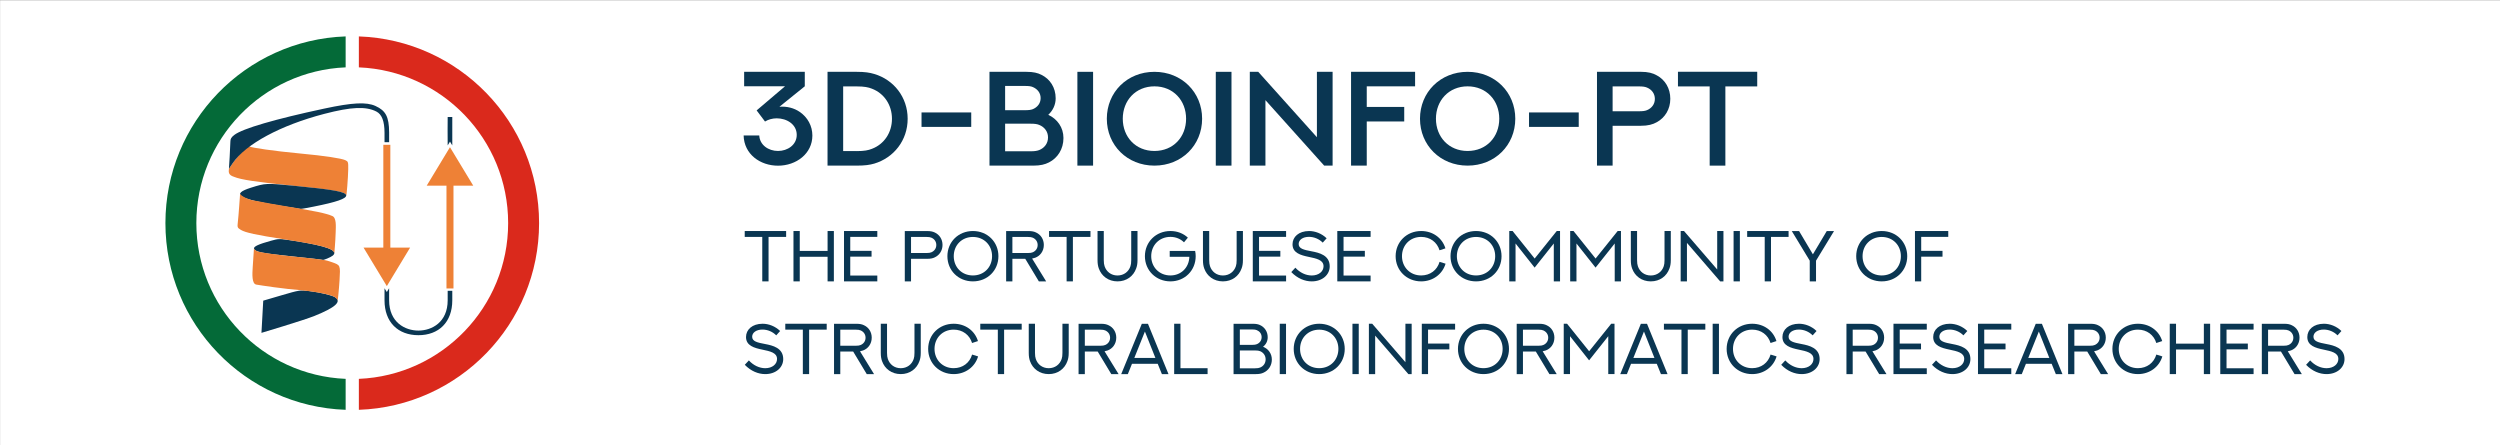 <?xml version="1.0" encoding="UTF-8" standalone="no"?>
<!-- Created with Inkscape (http://www.inkscape.org/) -->

<svg
   xmlns:dc="http://purl.org/dc/elements/1.1/"
   xmlns:cc="http://creativecommons.org/ns#"
   xmlns:rdf="http://www.w3.org/1999/02/22-rdf-syntax-ns#"
   xmlns:svg="http://www.w3.org/2000/svg"
   xmlns="http://www.w3.org/2000/svg"
   xmlns:sodipodi="http://sodipodi.sourceforge.net/DTD/sodipodi-0.dtd"
   xmlns:inkscape="http://www.inkscape.org/namespaces/inkscape"
   width="368.701mm"
   height="65.674mm"
   viewBox="0 0 368.701 65.674"
   version="1.1"
   id="svg8"
   inkscape:version="0.92.3 (2405546, 2018-03-11)"
   sodipodi:docname="3d-bioinfo-pt-banner_paths.svg"
   inkscape:export-filename="/home/manel/test/3D-BioInfo-PT logo/both.png"
   inkscape:export-xdpi="300.05792"
   inkscape:export-ydpi="300.05792">
  <rect x="0" y="0" width="368.701" height="65.674" fill="#808080" stroke="none"/>
  <defs
     id="defs2" />
  <sodipodi:namedview
     id="base"
     pagecolor="#ffffff"
     bordercolor="#666666"
     borderopacity="1.0"
     inkscape:pageopacity="0.0"
     inkscape:pageshadow="2"
     inkscape:zoom="0.70710678"
     inkscape:cx="682.39412"
     inkscape:cy="71.676499"
     inkscape:document-units="mm"
     inkscape:current-layer="layer1"
     showgrid="false"
     showguides="true"
     inkscape:guide-bbox="true"
     inkscape:snap-smooth-nodes="false"
     inkscape:snap-midpoints="true"
     inkscape:object-paths="true"
     inkscape:object-nodes="true"
     inkscape:window-width="1920"
     inkscape:window-height="1043"
     inkscape:window-x="1080"
     inkscape:window-y="551"
     inkscape:window-maximized="1"
     inkscape:snap-global="true"
     inkscape:snap-bbox="true"
     inkscape:bbox-paths="true"
     inkscape:bbox-nodes="true"
     fit-margin-top="0"
     fit-margin-left="0"
     fit-margin-right="0"
     fit-margin-bottom="0"
     inkscape:snap-page="true" />
  <g
     inkscape:label="Layer 1"
     inkscape:groupmode="layer"
     id="layer1"
     transform="translate(-89.641,-199.642)">
    <g
       id="g864"
       inkscape:export-xdpi="300.05792"
       inkscape:export-ydpi="300.05792"
       transform="matrix(0.651,0,0,0.651,43.258,75.007)"
       style="stroke-width:1.537">
      <rect
         y="191.51"
         x="71.27"
         height="100.912"
         width="566.536"
         id="rect847"
         style="opacity:1;vector-effect:none;fill:#ffffff;fill-opacity:1;fill-rule:nonzero;stroke:none;stroke-width:0.1;stroke-linecap:round;stroke-linejoin:round;stroke-miterlimit:4;stroke-dasharray:none;stroke-dashoffset:0.7;stroke-opacity:1;paint-order:normal" />
      <g
         inkscape:export-ydpi="300.05792"
         inkscape:export-xdpi="300.05792"
         transform="translate(0,-6.725)"
         id="g1752"
         style="stroke-width:1.537">
        <path
           style="fill:#ee8136;stroke-width:1.537"
           d="m 153.606,254.269 h 4.483 v -23.283 h 1.588 v 23.283 h 4.483 l -5.276,8.725 z"
           id="path1026"
           inkscape:connector-curvature="0" />
        <path
           style="fill:#ee8136;stroke-width:1.537"
           d="m 149.676,242.461 c -0.112,-0.817 -2.373,-1.229 -12.212,-2.223 -8.165,-0.825 -11.646,-1.353 -13.206,-2.005 -1.426,-0.441 -1.184,-1.226 -1.145,-1.823 l 0.85,-1.255 c 1.008,-1.522 3.476,-4.095 3.843,-3.793 0.32,0.263 5.347,1.022 11.643,1.61 5.273,0.492 9.084,1.06 10.036,1.494 0.634,0.289 0.677,0.426 0.653,2.053 -0.027,1.806 -0.39,6.469 -0.462,5.943 z"
           id="path1018"
           inkscape:connector-curvature="0"
           sodipodi:nodetypes="cscccssccc" />
        <path
           style="fill:#0a3652;stroke-width:1.537"
           d="m 158.36,266.211 v -2.738 l 0.522,0.863 0.522,-0.863 v 2.738 c 0,4.967 3.591,6.858 6.632,6.858 3.041,0 6.632,-1.891 6.632,-6.858 v -2.149 h 1.044 v 2.149 c 0,4.967 -3.07,7.902 -7.676,7.902 -4.606,0 -7.676,-2.935 -7.676,-7.902 z"
           id="path1003"
           inkscape:connector-curvature="0"
           sodipodi:nodetypes="ccccczcccszc" />
        <path
           style="fill:#0a3652;stroke-width:1.537"
           d="m 130.883,266.289 4.15,-1.216 c 4.014,-1.176 4.215,-1.208 6.135,-0.972 2.663,0.327 5.284,0.95 6.016,1.429 1.511,0.99 0.034,2.317 -4.699,4.219 -2.507,1.007 -12.005,3.834 -12.005,3.834 z"
           id="path1001"
           inkscape:connector-curvature="0"
           sodipodi:nodetypes="csccscc" />
        <path
           style="fill:#0a3652;stroke-width:1.537"
           d="m 144.309,257.057 c -0.056,-0.056 -3.1,-0.409 -6.764,-0.785 -6.941,-0.712 -8.616,-1.051 -8.755,-1.771 -0.094,-0.486 1.017,-1 3.872,-1.791 1.746,-0.484 1.874,-0.484 4.951,-0.012 7.672,1.178 10.436,2.214 9.025,3.384 -0.455,0.377 -2.197,1.106 -2.329,0.974 z"
           id="path999"
           inkscape:connector-curvature="0" />
        <path
           style="fill:#0a3652;stroke-width:1.537"
           d="m 134.421,244.721 c -9.264,-1.493 -10.94,-2.578 -6.253,-4.046 3.226,-1.011 3.412,-1.019 9.474,-0.433 9.074,0.877 12.034,1.364 12.034,2.219 0,0.719 -2.104,1.478 -7.412,2.532 -1.507,0.299 -2.817,0.533 -2.91,0.52 -0.093,-0.013 -2.313,-0.37 -4.932,-0.792 z"
           id="path997"
           inkscape:connector-curvature="0"
           sodipodi:nodetypes="ccssccc" />
        <path
           style="fill:#0a3652;stroke-width:1.537"
           d="m 123.276,233.764 c 0.089,-1.455 0.163,-3.027 0.164,-3.492 10e-4,-0.652 0.21,-1.005 0.909,-1.538 1.875,-1.43 9.19,-3.57 20.392,-5.964 6.364,-1.361 9.499,-1.521 11.557,-0.591 2.351,1.063 3.076,2.454 3.107,5.963 0.009,1.073 -1e-5,1.924 -1e-5,2.249 h -1.044 c 0,-0.479 0.003,-1.114 1e-5,-2.117 -0.007,-2.637 -0.594,-4.181 -1.832,-4.821 -2.36,-1.22 -5.696,-1.073 -11.803,0.519 -9.913,2.585 -17.831,6.85 -20.763,11.183 l -0.85,1.255 z"
           id="path995"
           inkscape:connector-curvature="0"
           sodipodi:nodetypes="cccscccccssscc" />
        <path
           id="path1036"
           d="m 178.466,240.246 h -4.483 v 23.283 h -1.588 v -23.283 h -4.483 l 5.276,-8.725 z"
           style="fill:#ee8136;stroke-width:1.537"
           inkscape:connector-curvature="0" />
        <path
           sodipodi:nodetypes="cccccc"
           inkscape:connector-curvature="0"
           id="path1052"
           d="m 173.712,231.118 -0.522,-0.863 -0.522,0.863 c -0.045,-0.773 0,-6.432 0,-6.432 h 1.044 z"
           style="fill:#0a3652;stroke-width:1.537" />
        <path
           style="fill:#ee8136;stroke-width:1.537"
           d="m 145.76,254.491 c -1.597,-0.625 -3.803,-1.118 -10.016,-2.082 -6.485,-1.006 -8.911,-1.532 -9.934,-2.155 -0.783,-0.476 -0.82,-0.571 -0.681,-1.75 0.081,-0.686 0.223,-2.342 0.315,-3.682 0.083,-1.206 0.194,-2.708 0.194,-2.708 0.477,0.608 1.344,1.003 2.592,1.388 5.298,1.068 10.293,1.741 15.056,2.694 1.237,0.246 2.666,0.649 3.175,0.894 1.044,0.331 0.873,2.322 0.833,3.73 -0.06,2.136 -0.308,4.766 -0.308,4.766 0,0 0.054,-0.619 -1.225,-1.094 z"
           id="path1024"
           inkscape:connector-curvature="0"
           sodipodi:nodetypes="cccsscccccccc" />
        <path
           style="fill:#ee8136;stroke-width:1.537"
           d="m 139.634,263.944 c -4.085,-0.318 -9.275,-1.11 -10.323,-1.292 -1.048,-0.182 -0.912,-2.414 -0.806,-4.021 0.106,-1.607 0.279,-4.195 0.279,-4.195 0,0 0.101,0.497 0.961,0.741 0.86,0.244 4.036,0.709 7.642,1.08 7.492,0.77 7.529,0.775 9.071,1.319 1.939,0.684 1.918,0.631 1.706,4.217 -0.116,1.967 -0.411,4.526 -0.411,4.526 0,0 -0.009,-0.433 -0.596,-0.806 -0.587,-0.372 -2.731,-1.063 -7.523,-1.569 z"
           id="path1030"
           inkscape:connector-curvature="0"
           sodipodi:nodetypes="czzczccsczc" />
        <path
           style="opacity:1;vector-effect:none;fill:#046a38;fill-opacity:1;fill-rule:nonzero;stroke:none;stroke-width:0.1;stroke-linecap:round;stroke-linejoin:round;stroke-miterlimit:4;stroke-dasharray:none;stroke-dashoffset:0.7;stroke-opacity:1;paint-order:normal"
           d="m 149.553,206.425 c -22.682,0.789 -40.829,19.421 -40.829,42.296 0,22.874 18.146,41.508 40.829,42.296 v -7.012 c -18.811,-0.784 -33.822,-16.28 -33.822,-35.284 0,-19.004 15.011,-34.5 33.822,-35.284 z"
           id="path1095"
           inkscape:connector-curvature="0" />
        <path
           style="opacity:1;vector-effect:none;fill:#da291c;fill-opacity:1;fill-rule:nonzero;stroke:none;stroke-width:0.1;stroke-linecap:round;stroke-linejoin:round;stroke-miterlimit:4;stroke-dasharray:none;stroke-dashoffset:0.7;stroke-opacity:1;paint-order:normal"
           d="m 152.546,206.425 v 7.011 c 18.811,0.784 33.821,16.28 33.821,35.284 0,19.004 -15.01,34.5 -33.821,35.284 v 7.012 c 22.682,-0.789 40.829,-19.422 40.829,-42.296 0,-22.874 -18.146,-41.507 -40.829,-42.296 z"
           id="path1084"
           inkscape:connector-curvature="0" />
      </g>
    </g>
    <g
       aria-label="3D-BioInfo-PT"
       style="font-style:normal;font-weight:normal;font-size:10.583px;line-height:1.25;font-family:sans-serif;text-align:end;letter-spacing:0px;word-spacing:0px;text-anchor:end;fill:#0a3652;fill-opacity:1;stroke:none;stroke-width:0.265"
       id="text833">
      <path
         d="m 199.387,210.234 v 2.132 h 6.029 l -4.186,3.559 1.235,1.64 c 0.482,-0.299 1.09,-0.473 1.727,-0.473 1.476,0 2.952,0.878 2.952,2.441 0,1.476 -1.35,2.373 -2.759,2.373 -1.437,0 -2.701,-0.897 -2.768,-2.286 h -2.305 c 0.058,2.759 2.431,4.457 5.074,4.457 2.682,0 5.064,-1.775 5.064,-4.447 0,-1.418 -0.704,-2.691 -1.862,-3.482 -0.839,-0.579 -1.891,-0.849 -3,-0.762 l 3.743,-3.019 v -2.132 z"
         style="font-style:normal;font-variant:normal;font-weight:600;font-stretch:normal;font-size:19.756px;font-family:'NEXT ART';-inkscape-font-specification:'NEXT ART Semi-Bold';text-align:start;text-anchor:start;fill:#0a3652;fill-opacity:1;stroke-width:0.265"
         id="path837"
         inkscape:connector-curvature="0" />
      <path
         d="m 215.988,221.926 h -1.997 v -9.54 h 1.997 c 1.129,0 1.717,0.125 2.248,0.338 1.794,0.685 2.952,2.392 2.952,4.437 0,2.045 -1.158,3.752 -2.952,4.428 -0.531,0.212 -1.119,0.338 -2.248,0.338 z m 0,-11.691 h -4.302 v 13.833 h 4.302 c 1.225,0 1.92,-0.106 2.595,-0.299 2.865,-0.859 4.92,-3.415 4.92,-6.608 0,-3.193 -2.055,-5.759 -4.92,-6.608 -0.675,-0.203 -1.37,-0.318 -2.595,-0.318 z"
         style="font-style:normal;font-variant:normal;font-weight:600;font-stretch:normal;font-size:19.756px;font-family:'NEXT ART';-inkscape-font-specification:'NEXT ART Semi-Bold';text-align:start;text-anchor:start;fill:#0a3652;fill-opacity:1;stroke-width:0.265"
         id="path839"
         inkscape:connector-curvature="0" />
      <path
         d="m 225.548,218.357 h 7.331 v -2.132 h -7.331 z"
         style="font-style:normal;font-variant:normal;font-weight:600;font-stretch:normal;font-size:19.756px;font-family:'NEXT ART';-inkscape-font-specification:'NEXT ART Semi-Bold';text-align:start;text-anchor:start;fill:#0a3652;fill-opacity:1;stroke-width:0.265"
         id="path841"
         inkscape:connector-curvature="0" />
      <path
         d="m 237.876,215.897 v -3.579 h 2.913 c 0.608,0 0.907,0.048 1.177,0.164 0.656,0.28 1.148,0.839 1.148,1.63 0,0.791 -0.492,1.35 -1.148,1.63 -0.28,0.106 -0.579,0.154 -1.177,0.154 z m 0,6.058 v -4.071 h 3.723 c 0.685,0 1.013,0.058 1.312,0.183 0.752,0.299 1.293,0.965 1.293,1.842 0,0.916 -0.559,1.563 -1.293,1.862 -0.309,0.116 -0.637,0.183 -1.293,0.183 z m -2.305,2.113 h 6.453 c 1.061,0 1.727,-0.174 2.315,-0.473 1.293,-0.656 2.141,-1.968 2.141,-3.598 0,-1.572 -0.916,-2.807 -2.238,-3.424 0.685,-0.637 1.09,-1.486 1.09,-2.431 0,-1.601 -0.839,-2.846 -2.093,-3.463 -0.559,-0.289 -1.206,-0.444 -2.209,-0.444 h -5.46 z"
         style="font-style:normal;font-variant:normal;font-weight:600;font-stretch:normal;font-size:19.756px;font-family:'NEXT ART';-inkscape-font-specification:'NEXT ART Semi-Bold';text-align:start;text-anchor:start;fill:#0a3652;fill-opacity:1;stroke-width:0.265"
         id="path843"
         inkscape:connector-curvature="0" />
      <path
         d="m 248.535,224.067 h 2.315 V 210.234 h -2.315 z"
         style="font-style:normal;font-variant:normal;font-weight:600;font-stretch:normal;font-size:19.756px;font-family:'NEXT ART';-inkscape-font-specification:'NEXT ART Semi-Bold';text-align:start;text-anchor:start;fill:#0a3652;fill-opacity:1;stroke-width:0.265"
         id="path845"
         inkscape:connector-curvature="0" />
      <path
         d="m 266.93,217.151 c 0,-3.897 -3,-6.916 -7.032,-6.916 -4.032,0 -7.022,3.019 -7.022,6.916 0,3.897 2.99,6.916 7.022,6.916 4.032,0 7.032,-3.019 7.032,-6.916 z m -2.363,0 c 0,2.691 -1.891,4.756 -4.669,4.756 -2.768,0 -4.669,-2.064 -4.669,-4.756 0,-2.691 1.9,-4.775 4.669,-4.775 2.778,0 4.669,2.084 4.669,4.775 z"
         style="font-style:normal;font-variant:normal;font-weight:600;font-stretch:normal;font-size:19.756px;font-family:'NEXT ART';-inkscape-font-specification:'NEXT ART Semi-Bold';text-align:start;text-anchor:start;fill:#0a3652;fill-opacity:1;stroke-width:0.265"
         id="path847"
         inkscape:connector-curvature="0" />
      <path
         d="m 268.946,224.067 h 2.315 V 210.234 h -2.315 z"
         style="font-style:normal;font-variant:normal;font-weight:600;font-stretch:normal;font-size:19.756px;font-family:'NEXT ART';-inkscape-font-specification:'NEXT ART Semi-Bold';text-align:start;text-anchor:start;fill:#0a3652;fill-opacity:1;stroke-width:0.265"
         id="path849"
         inkscape:connector-curvature="0" />
      <path
         d="m 276.268,224.067 v -9.656 l 8.662,9.656 h 1.244 V 210.234 h -2.315 v 9.646 l -8.653,-9.646 h -1.244 v 13.833 z"
         style="font-style:normal;font-variant:normal;font-weight:600;font-stretch:normal;font-size:19.756px;font-family:'NEXT ART';-inkscape-font-specification:'NEXT ART Semi-Bold';text-align:start;text-anchor:start;fill:#0a3652;fill-opacity:1;stroke-width:0.265"
         id="path851"
         inkscape:connector-curvature="0" />
      <path
         d="m 288.895,210.234 v 13.833 h 2.315 v -6.511 h 5.527 v -2.141 h -5.527 v -3.039 h 7.129 v -2.141 z"
         style="font-style:normal;font-variant:normal;font-weight:600;font-stretch:normal;font-size:19.756px;font-family:'NEXT ART';-inkscape-font-specification:'NEXT ART Semi-Bold';text-align:start;text-anchor:start;fill:#0a3652;fill-opacity:1;stroke-width:0.265"
         id="path853"
         inkscape:connector-curvature="0" />
      <path
         d="m 313.116,217.151 c 0,-3.897 -3,-6.916 -7.032,-6.916 -4.032,0 -7.022,3.019 -7.022,6.916 0,3.897 2.99,6.916 7.022,6.916 4.032,0 7.032,-3.019 7.032,-6.916 z m -2.363,0 c 0,2.691 -1.891,4.756 -4.669,4.756 -2.768,0 -4.669,-2.064 -4.669,-4.756 0,-2.691 1.9,-4.775 4.669,-4.775 2.778,0 4.669,2.084 4.669,4.775 z"
         style="font-style:normal;font-variant:normal;font-weight:600;font-stretch:normal;font-size:19.756px;font-family:'NEXT ART';-inkscape-font-specification:'NEXT ART Semi-Bold';text-align:start;text-anchor:start;fill:#0a3652;fill-opacity:1;stroke-width:0.265"
         id="path855"
         inkscape:connector-curvature="0" />
      <path
         d="m 315.142,218.357 h 7.331 v -2.132 h -7.331 z"
         style="font-style:normal;font-variant:normal;font-weight:600;font-stretch:normal;font-size:19.756px;font-family:'NEXT ART';-inkscape-font-specification:'NEXT ART Semi-Bold';text-align:start;text-anchor:start;fill:#0a3652;fill-opacity:1;stroke-width:0.265"
         id="path857"
         inkscape:connector-curvature="0" />
      <path
         d="m 327.47,216.051 v -3.666 h 3.868 c 0.627,0 0.926,0.058 1.206,0.174 0.675,0.28 1.158,0.868 1.158,1.669 0,0.81 -0.502,1.389 -1.158,1.659 -0.28,0.116 -0.588,0.164 -1.196,0.164 z m 0,8.016 v -5.875 h 4.158 c 1.071,0 1.765,-0.193 2.363,-0.531 1.206,-0.656 1.987,-1.92 1.987,-3.444 0,-1.563 -0.781,-2.807 -1.977,-3.453 -0.598,-0.347 -1.302,-0.531 -2.373,-0.531 h -6.463 v 13.833 z"
         style="font-style:normal;font-variant:normal;font-weight:600;font-stretch:normal;font-size:19.756px;font-family:'NEXT ART';-inkscape-font-specification:'NEXT ART Semi-Bold';text-align:start;text-anchor:start;fill:#0a3652;fill-opacity:1;stroke-width:0.265"
         id="path859"
         inkscape:connector-curvature="0" />
      <path
         d="m 337.107,210.225 v 2.161 h 4.678 v 11.682 h 2.315 v -11.682 h 4.698 v -2.161 z"
         style="font-style:normal;font-variant:normal;font-weight:600;font-stretch:normal;font-size:19.756px;font-family:'NEXT ART';-inkscape-font-specification:'NEXT ART Semi-Bold';text-align:start;text-anchor:start;fill:#0a3652;fill-opacity:1;stroke-width:0.265"
         id="path861"
         inkscape:connector-curvature="0" />
    </g>
    <g
       aria-label="The Portuguese community of Structural Bioinformatics researchers "
       transform="matrix(0.265,0,0,0.265,95.337,202.019)"
       style="font-style:normal;font-weight:normal;font-size:40px;line-height:1.25;font-family:sans-serif;text-align:end;letter-spacing:0px;word-spacing:0px;text-anchor:end;fill:#0a3652;fill-opacity:1;stroke:none"
       id="flowRoot839">
      <path
         d="m 392.967,119.6 v 3.281 h 9.766 v 24.746 h 3.496 v -24.746 h 9.785 v -3.281 z"
         style="font-style:normal;font-variant:normal;font-weight:normal;font-stretch:normal;font-family:'NEXT ART';-inkscape-font-specification:'NEXT ART';text-align:start;text-anchor:start;fill:#0a3652;fill-opacity:1"
         id="path864"
         inkscape:connector-curvature="0" />
      <path
         d="m 439.08,119.6 v 11.074 H 423.592 v -11.074 h -3.496 v 28.027 h 3.496 v -13.691 h 15.488 v 13.691 h 3.496 v -28.027 z"
         style="font-style:normal;font-variant:normal;font-weight:normal;font-stretch:normal;font-family:'NEXT ART';-inkscape-font-specification:'NEXT ART';text-align:start;text-anchor:start;fill:#0a3652;fill-opacity:1"
         id="path866"
         inkscape:connector-curvature="0" />
      <path
         d="m 448.221,119.6 v 28.027 h 18.535 v -3.242 h -15.059 v -10.527 h 11.855 v -3.223 h -11.855 v -7.773 h 15.059 v -3.262 z"
         style="font-style:normal;font-variant:normal;font-weight:normal;font-stretch:normal;font-family:'NEXT ART';-inkscape-font-specification:'NEXT ART';text-align:start;text-anchor:start;fill:#0a3652;fill-opacity:1"
         id="path868"
         inkscape:connector-curvature="0" />
      <path
         d="m 485.525,131.846 v -8.945 h 8.613 c 1.367,0 2.09,0.137 2.715,0.41 1.602,0.664 2.734,2.129 2.734,4.062 0,1.934 -1.133,3.379 -2.734,4.062 -0.645,0.254 -1.348,0.41 -2.695,0.41 z m 0,15.781 v -12.559 h 9.004 c 1.934,0 3.145,-0.293 4.18,-0.801 2.637,-1.23 4.336,-3.809 4.336,-6.914 0,-3.164 -1.699,-5.723 -4.316,-6.934 -1.055,-0.508 -2.266,-0.801 -4.199,-0.801 h -12.48 v 28.008 z"
         style="font-style:normal;font-variant:normal;font-weight:normal;font-stretch:normal;font-family:'NEXT ART';-inkscape-font-specification:'NEXT ART';text-align:start;text-anchor:start;fill:#0a3652;fill-opacity:1"
         id="path870"
         inkscape:connector-curvature="0" />
      <path
         d="m 534.158,133.604 c 0,-7.91 -6.074,-14.004 -14.199,-14.004 -8.105,0 -14.199,6.094 -14.199,14.004 0,7.949 6.094,14.023 14.199,14.023 8.125,0 14.199,-6.074 14.199,-14.023 z m -3.535,0 c 0,6.113 -4.453,10.723 -10.664,10.723 -6.211,0 -10.664,-4.609 -10.664,-10.723 0,-6.094 4.453,-10.703 10.664,-10.703 6.211,0 10.664,4.609 10.664,10.703 z"
         style="font-style:normal;font-variant:normal;font-weight:normal;font-stretch:normal;font-family:'NEXT ART';-inkscape-font-specification:'NEXT ART';text-align:start;text-anchor:start;fill:#0a3652;fill-opacity:1"
         id="path872"
         inkscape:connector-curvature="0" />
      <path
         d="m 541.932,147.627 v -12.559 h 7.168 l 7.559,12.559 h 4.062 l -7.812,-12.695 c 0.645,-0.117 1.211,-0.273 1.738,-0.469 1.348,-0.508 2.5,-1.367 3.359,-2.559 0.918,-1.27 1.426,-2.832 1.426,-4.551 0,-3.164 -1.699,-5.723 -4.297,-6.914 -1.055,-0.527 -2.266,-0.82 -4.219,-0.82 h -12.461 v 28.008 z m 0,-15.781 v -8.945 h 8.613 c 1.367,0 2.07,0.137 2.715,0.41 1.602,0.684 2.734,2.148 2.734,4.062 0,1.953 -1.152,3.398 -2.734,4.062 -0.645,0.273 -1.348,0.41 -2.715,0.41 z"
         style="font-style:normal;font-variant:normal;font-weight:normal;font-stretch:normal;font-family:'NEXT ART';-inkscape-font-specification:'NEXT ART';text-align:start;text-anchor:start;fill:#0a3652;fill-opacity:1"
         id="path874"
         inkscape:connector-curvature="0" />
      <path
         d="m 562.342,119.6 v 3.281 h 9.766 v 24.746 h 3.496 v -24.746 h 9.785 v -3.281 z"
         style="font-style:normal;font-variant:normal;font-weight:normal;font-stretch:normal;font-family:'NEXT ART';-inkscape-font-specification:'NEXT ART';text-align:start;text-anchor:start;fill:#0a3652;fill-opacity:1"
         id="path876"
         inkscape:connector-curvature="0" />
      <path
         d="m 589.314,119.6 v 16.172 c 0,2.031 0.254,3.398 0.703,4.648 1.504,4.258 5.352,7.207 10.41,7.207 5.059,0 8.906,-2.949 10.391,-7.207 0.469,-1.25 0.742,-2.617 0.742,-4.648 v -16.172 h -3.496 v 16.172 c 0,1.582 -0.137,2.539 -0.43,3.418 -0.996,3.027 -3.652,5.156 -7.227,5.156 -3.516,0 -6.172,-2.129 -7.168,-5.156 -0.293,-0.879 -0.449,-1.836 -0.449,-3.418 v -16.172 z"
         style="font-style:normal;font-variant:normal;font-weight:normal;font-stretch:normal;font-family:'NEXT ART';-inkscape-font-specification:'NEXT ART';text-align:start;text-anchor:start;fill:#0a3652;fill-opacity:1"
         id="path878"
         inkscape:connector-curvature="0" />
      <path
         d="m 639.588,123.291 c -2.5,-2.344 -5.879,-3.691 -9.707,-3.691 -8.066,0 -14.199,6.094 -14.199,14.004 0,8.027 6.25,14.023 14.199,14.023 7.988,0 14.062,-6.074 14.062,-14.023 0,-0.996 -0.098,-1.992 -0.312,-2.93 h -14.141 v 3.281 h 10.938 c -0.215,6.133 -4.707,10.371 -10.547,10.371 -6.211,0 -10.684,-4.668 -10.684,-10.723 0,-6.113 4.512,-10.742 10.684,-10.742 3.027,0 5.645,1.133 7.559,3.027 z"
         style="font-style:normal;font-variant:normal;font-weight:normal;font-stretch:normal;font-family:'NEXT ART';-inkscape-font-specification:'NEXT ART';text-align:start;text-anchor:start;fill:#0a3652;fill-opacity:1"
         id="path880"
         inkscape:connector-curvature="0" />
      <path
         d="m 647.986,119.6 v 16.172 c 0,2.031 0.254,3.398 0.703,4.648 1.504,4.258 5.352,7.207 10.41,7.207 5.059,0 8.906,-2.949 10.391,-7.207 0.469,-1.25 0.742,-2.617 0.742,-4.648 v -16.172 h -3.496 v 16.172 c 0,1.582 -0.137,2.539 -0.43,3.418 -0.996,3.027 -3.652,5.156 -7.227,5.156 -3.516,0 -6.172,-2.129 -7.168,-5.156 -0.293,-0.879 -0.449,-1.836 -0.449,-3.418 v -16.172 z"
         style="font-style:normal;font-variant:normal;font-weight:normal;font-stretch:normal;font-family:'NEXT ART';-inkscape-font-specification:'NEXT ART';text-align:start;text-anchor:start;fill:#0a3652;fill-opacity:1"
         id="path882"
         inkscape:connector-curvature="0" />
      <path
         d="m 675.721,119.6 v 28.027 h 18.535 v -3.242 h -15.059 v -10.527 h 11.855 v -3.223 h -11.855 v -7.773 h 15.059 v -3.262 z"
         style="font-style:normal;font-variant:normal;font-weight:normal;font-stretch:normal;font-family:'NEXT ART';-inkscape-font-specification:'NEXT ART';text-align:start;text-anchor:start;fill:#0a3652;fill-opacity:1"
         id="path884"
         inkscape:connector-curvature="0" />
      <path
         d="m 697.146,142.451 c 3.418,3.555 7.559,5.176 11.387,5.176 5.879,0 10,-3.652 10,-8.359 0,-6.23 -5.898,-7.578 -9.98,-8.359 -4.473,-0.84 -7.305,-1.484 -7.305,-4.082 0,-2.266 2.246,-3.984 5.742,-3.984 2.852,0 5.684,1.211 7.656,3.223 l 2.168,-2.422 c -2.754,-2.676 -6.387,-4.043 -9.766,-4.043 -5.781,0.019 -9.219,3.281 -9.219,7.402 0,4.805 4.551,6.074 9.102,7.012 4.199,0.879 8.164,1.68 8.164,5.195 0,2.852 -2.598,5.137 -6.582,5.137 -3.281,-0.019 -6.582,-1.582 -9.102,-4.336 z"
         style="font-style:normal;font-variant:normal;font-weight:normal;font-stretch:normal;font-family:'NEXT ART';-inkscape-font-specification:'NEXT ART';text-align:start;text-anchor:start;fill:#0a3652;fill-opacity:1"
         id="path886"
         inkscape:connector-curvature="0" />
      <path
         d="m 722.752,119.6 v 28.027 h 18.535 v -3.242 h -15.059 v -10.527 h 11.855 v -3.223 h -11.855 v -7.773 h 15.059 v -3.262 z"
         style="font-style:normal;font-variant:normal;font-weight:normal;font-stretch:normal;font-family:'NEXT ART';-inkscape-font-specification:'NEXT ART';text-align:start;text-anchor:start;fill:#0a3652;fill-opacity:1"
         id="path888"
         inkscape:connector-curvature="0" />
      <path
         d="m 782.928,129.248 c -1.797,-5.879 -7.109,-9.648 -13.516,-9.648 -8.066,0 -14.199,6.094 -14.199,14.004 0,8.008 6.23,14.023 14.199,14.023 6.523,0 11.875,-4.004 13.594,-9.844 l -3.34,-1.035 c -1.348,4.609 -5.215,7.578 -10.254,7.578 -6.191,0 -10.664,-4.668 -10.664,-10.723 0,-6.113 4.492,-10.723 10.664,-10.723 5,0 8.867,2.949 10.234,7.441 z"
         style="font-style:normal;font-variant:normal;font-weight:normal;font-stretch:normal;font-family:'NEXT ART';-inkscape-font-specification:'NEXT ART';text-align:start;text-anchor:start;fill:#0a3652;fill-opacity:1"
         id="path890"
         inkscape:connector-curvature="0" />
      <path
         d="m 814.158,133.604 c 0,-7.91 -6.074,-14.004 -14.199,-14.004 -8.105,0 -14.199,6.094 -14.199,14.004 0,7.949 6.094,14.023 14.199,14.023 8.125,0 14.199,-6.074 14.199,-14.023 z m -3.535,0 c 0,6.113 -4.453,10.723 -10.664,10.723 -6.211,0 -10.664,-4.609 -10.664,-10.723 0,-6.094 4.453,-10.703 10.664,-10.703 6.211,0 10.664,4.609 10.664,10.703 z"
         style="font-style:normal;font-variant:normal;font-weight:normal;font-stretch:normal;font-family:'NEXT ART';-inkscape-font-specification:'NEXT ART';text-align:start;text-anchor:start;fill:#0a3652;fill-opacity:1"
         id="path892"
         inkscape:connector-curvature="0" />
      <path
         d="m 818.455,119.6 v 28.027 h 3.496 V 126.533 l 10.625,13.438 10.664,-13.438 v 21.094 h 3.477 v -28.027 h -1.836 l -12.285,15.312 -12.285,-15.312 z"
         style="font-style:normal;font-variant:normal;font-weight:normal;font-stretch:normal;font-family:'NEXT ART';-inkscape-font-specification:'NEXT ART';text-align:start;text-anchor:start;fill:#0a3652;fill-opacity:1"
         id="path894"
         inkscape:connector-curvature="0" />
      <path
         d="m 852.361,119.6 v 28.027 h 3.496 V 126.533 l 10.625,13.438 10.664,-13.438 v 21.094 h 3.477 v -28.027 h -1.836 l -12.285,15.312 -12.285,-15.312 z"
         style="font-style:normal;font-variant:normal;font-weight:normal;font-stretch:normal;font-family:'NEXT ART';-inkscape-font-specification:'NEXT ART';text-align:start;text-anchor:start;fill:#0a3652;fill-opacity:1"
         id="path896"
         inkscape:connector-curvature="0" />
      <path
         d="m 886.111,119.6 v 16.172 c 0,2.031 0.254,3.398 0.703,4.648 1.504,4.258 5.352,7.207 10.41,7.207 5.059,0 8.906,-2.949 10.391,-7.207 0.469,-1.25 0.742,-2.617 0.742,-4.648 v -16.172 h -3.496 v 16.172 c 0,1.582 -0.137,2.539 -0.43,3.418 -0.996,3.027 -3.652,5.156 -7.227,5.156 -3.516,0 -6.172,-2.129 -7.168,-5.156 -0.293,-0.879 -0.449,-1.836 -0.449,-3.418 v -16.172 z"
         style="font-style:normal;font-variant:normal;font-weight:normal;font-stretch:normal;font-family:'NEXT ART';-inkscape-font-specification:'NEXT ART';text-align:start;text-anchor:start;fill:#0a3652;fill-opacity:1"
         id="path898"
         inkscape:connector-curvature="0" />
      <path
         d="m 917.342,147.627 v -21.426 l 18.477,21.426 h 1.836 v -28.027 h -3.477 v 21.406 l -18.477,-21.406 h -1.855 v 28.027 z"
         style="font-style:normal;font-variant:normal;font-weight:normal;font-stretch:normal;font-family:'NEXT ART';-inkscape-font-specification:'NEXT ART';text-align:start;text-anchor:start;fill:#0a3652;fill-opacity:1"
         id="path900"
         inkscape:connector-curvature="0" />
      <path
         d="m 943.299,147.627 h 3.496 v -28.027 h -3.496 z"
         style="font-style:normal;font-variant:normal;font-weight:normal;font-stretch:normal;font-family:'NEXT ART';-inkscape-font-specification:'NEXT ART';text-align:start;text-anchor:start;fill:#0a3652;fill-opacity:1"
         id="path902"
         inkscape:connector-curvature="0" />
      <path
         d="m 950.857,119.6 v 3.281 h 9.766 v 24.746 h 3.496 v -24.746 h 9.785 v -3.281 z"
         style="font-style:normal;font-variant:normal;font-weight:normal;font-stretch:normal;font-family:'NEXT ART';-inkscape-font-specification:'NEXT ART';text-align:start;text-anchor:start;fill:#0a3652;fill-opacity:1"
         id="path904"
         inkscape:connector-curvature="0" />
      <path
         d="m 989.178,147.627 v -11.523 l 10.02,-16.484 h -4.043 l -7.715,12.949 -7.695,-12.949 h -4.062 l 10,16.484 v 11.523 z"
         style="font-style:normal;font-variant:normal;font-weight:normal;font-stretch:normal;font-family:'NEXT ART';-inkscape-font-specification:'NEXT ART';text-align:start;text-anchor:start;fill:#0a3652;fill-opacity:1"
         id="path906"
         inkscape:connector-curvature="0" />
      <path
         d="m 1039.939,133.604 c 0,-7.91 -6.074,-14.004 -14.199,-14.004 -8.105,0 -14.199,6.094 -14.199,14.004 0,7.949 6.094,14.023 14.199,14.023 8.125,0 14.199,-6.074 14.199,-14.023 z m -3.535,0 c 0,6.113 -4.453,10.723 -10.664,10.723 -6.211,0 -10.664,-4.609 -10.664,-10.723 0,-6.094 4.453,-10.703 10.664,-10.703 6.211,0 10.664,4.609 10.664,10.703 z"
         style="font-style:normal;font-variant:normal;font-weight:normal;font-stretch:normal;font-family:'NEXT ART';-inkscape-font-specification:'NEXT ART';text-align:start;text-anchor:start;fill:#0a3652;fill-opacity:1"
         id="path908"
         inkscape:connector-curvature="0" />
      <path
         d="m 1044.236,119.6 v 28.027 h 3.477 v -13.75 h 11.855 v -3.242 h -11.855 v -7.773 h 15.059 v -3.262 z"
         style="font-style:normal;font-variant:normal;font-weight:normal;font-stretch:normal;font-family:'NEXT ART';-inkscape-font-specification:'NEXT ART';text-align:start;text-anchor:start;fill:#0a3652;fill-opacity:1"
         id="path910"
         inkscape:connector-curvature="0" />
      <path
         d="m 393.006,194.053 c 3.418,3.555 7.559,5.176 11.387,5.176 5.879,0 10,-3.652 10,-8.359 0,-6.23 -5.898,-7.578 -9.98,-8.359 -4.473,-0.84 -7.305,-1.484 -7.305,-4.082 0,-2.266 2.246,-3.984 5.742,-3.984 2.852,0 5.684,1.211 7.656,3.223 l 2.168,-2.422 c -2.754,-2.676 -6.387,-4.043 -9.766,-4.043 -5.781,0.019 -9.219,3.281 -9.219,7.402 0,4.805 4.551,6.074 9.102,7.012 4.199,0.879 8.164,1.68 8.164,5.195 0,2.852 -2.598,5.137 -6.582,5.137 -3.281,-0.019 -6.582,-1.582 -9.102,-4.336 z"
         style="font-style:normal;font-variant:normal;font-weight:normal;font-stretch:normal;font-family:'NEXT ART';-inkscape-font-specification:'NEXT ART';text-align:start;text-anchor:start;fill:#0a3652;fill-opacity:1"
         id="path912"
         inkscape:connector-curvature="0" />
      <path
         d="m 415.545,171.201 v 3.281 h 9.766 v 24.746 h 3.496 v -24.746 h 9.785 v -3.281 z"
         style="font-style:normal;font-variant:normal;font-weight:normal;font-stretch:normal;font-family:'NEXT ART';-inkscape-font-specification:'NEXT ART';text-align:start;text-anchor:start;fill:#0a3652;fill-opacity:1"
         id="path914"
         inkscape:connector-curvature="0" />
      <path
         d="m 446.15,199.229 v -12.559 h 7.168 l 7.559,12.559 h 4.062 l -7.812,-12.695 c 0.645,-0.117 1.211,-0.273 1.738,-0.469 1.348,-0.508 2.5,-1.367 3.359,-2.559 0.918,-1.27 1.426,-2.832 1.426,-4.551 0,-3.164 -1.699,-5.723 -4.297,-6.914 -1.055,-0.527 -2.266,-0.82 -4.219,-0.82 h -12.461 v 28.008 z m 0,-15.781 v -8.945 h 8.613 c 1.367,0 2.07,0.137 2.715,0.41 1.602,0.684 2.734,2.148 2.734,4.062 0,1.953 -1.152,3.398 -2.734,4.062 -0.645,0.273 -1.348,0.41 -2.715,0.41 z"
         style="font-style:normal;font-variant:normal;font-weight:normal;font-stretch:normal;font-family:'NEXT ART';-inkscape-font-specification:'NEXT ART';text-align:start;text-anchor:start;fill:#0a3652;fill-opacity:1"
         id="path916"
         inkscape:connector-curvature="0" />
      <path
         d="m 468.689,171.201 v 16.172 c 0,2.031 0.254,3.398 0.703,4.648 1.504,4.258 5.352,7.207 10.41,7.207 5.059,0 8.906,-2.949 10.391,-7.207 0.469,-1.25 0.742,-2.617 0.742,-4.648 v -16.172 h -3.496 v 16.172 c 0,1.582 -0.137,2.539 -0.43,3.418 -0.996,3.027 -3.652,5.156 -7.227,5.156 -3.516,0 -6.172,-2.129 -7.168,-5.156 -0.293,-0.879 -0.449,-1.836 -0.449,-3.418 v -16.172 z"
         style="font-style:normal;font-variant:normal;font-weight:normal;font-stretch:normal;font-family:'NEXT ART';-inkscape-font-specification:'NEXT ART';text-align:start;text-anchor:start;fill:#0a3652;fill-opacity:1"
         id="path918"
         inkscape:connector-curvature="0" />
      <path
         d="m 522.771,180.85 c -1.797,-5.879 -7.109,-9.648 -13.516,-9.648 -8.066,0 -14.199,6.094 -14.199,14.004 0,8.008 6.23,14.023 14.199,14.023 6.523,0 11.875,-4.004 13.594,-9.844 l -3.34,-1.035 c -1.348,4.609 -5.215,7.578 -10.254,7.578 -6.191,0 -10.664,-4.668 -10.664,-10.723 0,-6.113 4.492,-10.723 10.664,-10.723 5,0 8.867,2.949 10.234,7.441 z"
         style="font-style:normal;font-variant:normal;font-weight:normal;font-stretch:normal;font-family:'NEXT ART';-inkscape-font-specification:'NEXT ART';text-align:start;text-anchor:start;fill:#0a3652;fill-opacity:1"
         id="path920"
         inkscape:connector-curvature="0" />
      <path
         d="m 524.061,171.201 v 3.281 h 9.766 v 24.746 h 3.496 v -24.746 h 9.785 v -3.281 z"
         style="font-style:normal;font-variant:normal;font-weight:normal;font-stretch:normal;font-family:'NEXT ART';-inkscape-font-specification:'NEXT ART';text-align:start;text-anchor:start;fill:#0a3652;fill-opacity:1"
         id="path922"
         inkscape:connector-curvature="0" />
      <path
         d="m 551.033,171.201 v 16.172 c 0,2.031 0.254,3.398 0.703,4.648 1.504,4.258 5.352,7.207 10.41,7.207 5.059,0 8.906,-2.949 10.391,-7.207 0.469,-1.25 0.742,-2.617 0.742,-4.648 v -16.172 h -3.496 v 16.172 c 0,1.582 -0.137,2.539 -0.43,3.418 -0.996,3.027 -3.652,5.156 -7.227,5.156 -3.516,0 -6.172,-2.129 -7.168,-5.156 -0.293,-0.879 -0.449,-1.836 -0.449,-3.418 v -16.172 z"
         style="font-style:normal;font-variant:normal;font-weight:normal;font-stretch:normal;font-family:'NEXT ART';-inkscape-font-specification:'NEXT ART';text-align:start;text-anchor:start;fill:#0a3652;fill-opacity:1"
         id="path924"
         inkscape:connector-curvature="0" />
      <path
         d="m 582.244,199.229 v -12.559 h 7.168 l 7.559,12.559 h 4.062 l -7.812,-12.695 c 0.645,-0.117 1.211,-0.273 1.738,-0.469 1.348,-0.508 2.5,-1.367 3.359,-2.559 0.918,-1.27 1.426,-2.832 1.426,-4.551 0,-3.164 -1.699,-5.723 -4.297,-6.914 -1.055,-0.527 -2.266,-0.82 -4.219,-0.82 h -12.461 v 28.008 z m 0,-15.781 v -8.945 h 8.613 c 1.367,0 2.07,0.137 2.715,0.41 1.602,0.684 2.734,2.148 2.734,4.062 0,1.953 -1.152,3.398 -2.734,4.062 -0.645,0.273 -1.348,0.41 -2.715,0.41 z"
         style="font-style:normal;font-variant:normal;font-weight:normal;font-stretch:normal;font-family:'NEXT ART';-inkscape-font-specification:'NEXT ART';text-align:start;text-anchor:start;fill:#0a3652;fill-opacity:1"
         id="path926"
         inkscape:connector-curvature="0" />
      <path
         d="m 625.135,199.229 h 3.672 L 617.381,171.221 h -3.418 l -11.465,28.008 h 3.691 l 2.305,-5.742 h 14.316 z m -9.453,-23.691 5.84,14.707 H 609.783 Z"
         style="font-style:normal;font-variant:normal;font-weight:normal;font-stretch:normal;font-family:'NEXT ART';-inkscape-font-specification:'NEXT ART';text-align:start;text-anchor:start;fill:#0a3652;fill-opacity:1"
         id="path928"
         inkscape:connector-curvature="0" />
      <path
         d="m 631.971,171.201 v 28.027 h 18.594 v -3.281 H 635.467 v -24.746 z"
         style="font-style:normal;font-variant:normal;font-weight:normal;font-stretch:normal;font-family:'NEXT ART';-inkscape-font-specification:'NEXT ART';text-align:start;text-anchor:start;fill:#0a3652;fill-opacity:1"
         id="path930"
         inkscape:connector-curvature="0" />
      <path
         d="m 668.514,182.959 v -8.574 h 6.855 c 1.328,0 2.012,0.117 2.617,0.391 1.562,0.664 2.656,2.031 2.656,3.887 0,1.855 -1.094,3.262 -2.656,3.906 -0.625,0.254 -1.309,0.391 -2.598,0.391 z m 0,13.047 v -9.941 h 8.379 c 1.465,0 2.227,0.137 2.91,0.41 1.797,0.742 3.066,2.402 3.066,4.551 0,2.188 -1.27,3.828 -3.066,4.551 -0.684,0.273 -1.445,0.43 -2.91,0.43 z m -3.496,3.223 h 12.383 c 1.973,0 3.164,-0.273 4.219,-0.762 2.832,-1.23 4.707,-3.984 4.707,-7.344 0,-3.301 -1.973,-5.977 -4.902,-7.129 1.641,-1.25 2.598,-3.125 2.598,-5.273 0,-3.105 -1.699,-5.625 -4.316,-6.797 -0.996,-0.449 -2.129,-0.703 -3.984,-0.703 h -10.703 z"
         style="font-style:normal;font-variant:normal;font-weight:normal;font-stretch:normal;font-family:'NEXT ART';-inkscape-font-specification:'NEXT ART';text-align:start;text-anchor:start;fill:#0a3652;fill-opacity:1"
         id="path932"
         inkscape:connector-curvature="0" />
      <path
         d="m 690.721,199.229 h 3.496 v -28.027 h -3.496 z"
         style="font-style:normal;font-variant:normal;font-weight:normal;font-stretch:normal;font-family:'NEXT ART';-inkscape-font-specification:'NEXT ART';text-align:start;text-anchor:start;fill:#0a3652;fill-opacity:1"
         id="path934"
         inkscape:connector-curvature="0" />
      <path
         d="m 726.893,185.205 c 0,-7.91 -6.074,-14.004 -14.199,-14.004 -8.105,0 -14.199,6.094 -14.199,14.004 0,7.949 6.094,14.023 14.199,14.023 8.125,0 14.199,-6.074 14.199,-14.023 z m -3.535,0 c 0,6.113 -4.453,10.723 -10.664,10.723 -6.211,0 -10.664,-4.609 -10.664,-10.723 0,-6.094 4.453,-10.703 10.664,-10.703 6.211,0 10.664,4.609 10.664,10.703 z"
         style="font-style:normal;font-variant:normal;font-weight:normal;font-stretch:normal;font-family:'NEXT ART';-inkscape-font-specification:'NEXT ART';text-align:start;text-anchor:start;fill:#0a3652;fill-opacity:1"
         id="path936"
         inkscape:connector-curvature="0" />
      <path
         d="m 731.189,199.229 h 3.496 v -28.027 h -3.496 z"
         style="font-style:normal;font-variant:normal;font-weight:normal;font-stretch:normal;font-family:'NEXT ART';-inkscape-font-specification:'NEXT ART';text-align:start;text-anchor:start;fill:#0a3652;fill-opacity:1"
         id="path938"
         inkscape:connector-curvature="0" />
      <path
         d="m 743.826,199.229 v -21.426 l 18.477,21.426 h 1.836 v -28.027 h -3.477 v 21.406 l -18.477,-21.406 h -1.855 v 28.027 z"
         style="font-style:normal;font-variant:normal;font-weight:normal;font-stretch:normal;font-family:'NEXT ART';-inkscape-font-specification:'NEXT ART';text-align:start;text-anchor:start;fill:#0a3652;fill-opacity:1"
         id="path940"
         inkscape:connector-curvature="0" />
      <path
         d="m 769.783,171.201 v 28.027 h 3.477 v -13.75 h 11.855 v -3.242 h -11.855 v -7.773 h 15.059 v -3.262 z"
         style="font-style:normal;font-variant:normal;font-weight:normal;font-stretch:normal;font-family:'NEXT ART';-inkscape-font-specification:'NEXT ART';text-align:start;text-anchor:start;fill:#0a3652;fill-opacity:1"
         id="path942"
         inkscape:connector-curvature="0" />
      <path
         d="m 818.299,185.205 c 0,-7.91 -6.074,-14.004 -14.199,-14.004 -8.105,0 -14.199,6.094 -14.199,14.004 0,7.949 6.094,14.023 14.199,14.023 8.125,0 14.199,-6.074 14.199,-14.023 z m -3.535,0 c 0,6.113 -4.453,10.723 -10.664,10.723 -6.211,0 -10.664,-4.609 -10.664,-10.723 0,-6.094 4.453,-10.703 10.664,-10.703 6.211,0 10.664,4.609 10.664,10.703 z"
         style="font-style:normal;font-variant:normal;font-weight:normal;font-stretch:normal;font-family:'NEXT ART';-inkscape-font-specification:'NEXT ART';text-align:start;text-anchor:start;fill:#0a3652;fill-opacity:1"
         id="path944"
         inkscape:connector-curvature="0" />
      <path
         d="m 826.072,199.229 v -12.559 h 7.168 l 7.559,12.559 h 4.062 l -7.812,-12.695 c 0.645,-0.117 1.211,-0.273 1.738,-0.469 1.348,-0.508 2.5,-1.367 3.359,-2.559 0.918,-1.27 1.426,-2.832 1.426,-4.551 0,-3.164 -1.699,-5.723 -4.297,-6.914 -1.055,-0.527 -2.266,-0.82 -4.219,-0.82 H 822.596 v 28.008 z m 0,-15.781 v -8.945 h 8.613 c 1.367,0 2.07,0.137 2.715,0.41 1.602,0.684 2.734,2.148 2.734,4.062 0,1.953 -1.152,3.398 -2.734,4.062 -0.645,0.273 -1.348,0.41 -2.715,0.41 z"
         style="font-style:normal;font-variant:normal;font-weight:normal;font-stretch:normal;font-family:'NEXT ART';-inkscape-font-specification:'NEXT ART';text-align:start;text-anchor:start;fill:#0a3652;fill-opacity:1"
         id="path946"
         inkscape:connector-curvature="0" />
      <path
         d="m 848.768,171.201 v 28.027 h 3.496 v -21.094 l 10.625,13.438 10.664,-13.438 v 21.094 h 3.477 v -28.027 h -1.836 l -12.285,15.312 -12.285,-15.312 z"
         style="font-style:normal;font-variant:normal;font-weight:normal;font-stretch:normal;font-family:'NEXT ART';-inkscape-font-specification:'NEXT ART';text-align:start;text-anchor:start;fill:#0a3652;fill-opacity:1"
         id="path948"
         inkscape:connector-curvature="0" />
      <path
         d="m 902.869,199.229 h 3.672 L 895.115,171.221 h -3.418 l -11.465,28.008 h 3.691 l 2.305,-5.742 h 14.316 z m -9.453,-23.691 5.84,14.707 h -11.738 z"
         style="font-style:normal;font-variant:normal;font-weight:normal;font-stretch:normal;font-family:'NEXT ART';-inkscape-font-specification:'NEXT ART';text-align:start;text-anchor:start;fill:#0a3652;fill-opacity:1"
         id="path950"
         inkscape:connector-curvature="0" />
      <path
         d="m 904.529,171.201 v 3.281 h 9.766 v 24.746 h 3.496 v -24.746 h 9.785 v -3.281 z"
         style="font-style:normal;font-variant:normal;font-weight:normal;font-stretch:normal;font-family:'NEXT ART';-inkscape-font-specification:'NEXT ART';text-align:start;text-anchor:start;fill:#0a3652;fill-opacity:1"
         id="path952"
         inkscape:connector-curvature="0" />
      <path
         d="m 931.658,199.229 h 3.496 v -28.027 h -3.496 z"
         style="font-style:normal;font-variant:normal;font-weight:normal;font-stretch:normal;font-family:'NEXT ART';-inkscape-font-specification:'NEXT ART';text-align:start;text-anchor:start;fill:#0a3652;fill-opacity:1"
         id="path954"
         inkscape:connector-curvature="0" />
      <path
         d="m 967.146,180.85 c -1.797,-5.879 -7.109,-9.648 -13.516,-9.648 -8.066,0 -14.199,6.094 -14.199,14.004 0,8.008 6.23,14.023 14.199,14.023 6.523,0 11.875,-4.004 13.594,-9.844 l -3.34,-1.035 c -1.348,4.609 -5.215,7.578 -10.254,7.578 -6.191,0 -10.664,-4.668 -10.664,-10.723 0,-6.113 4.492,-10.723 10.664,-10.723 5,0 8.867,2.949 10.234,7.441 z"
         style="font-style:normal;font-variant:normal;font-weight:normal;font-stretch:normal;font-family:'NEXT ART';-inkscape-font-specification:'NEXT ART';text-align:start;text-anchor:start;fill:#0a3652;fill-opacity:1"
         id="path956"
         inkscape:connector-curvature="0" />
      <path
         d="m 969.803,194.053 c 3.418,3.555 7.559,5.176 11.387,5.176 5.879,0 10,-3.652 10,-8.359 0,-6.23 -5.898,-7.578 -9.98,-8.359 -4.473,-0.84 -7.305,-1.484 -7.305,-4.082 0,-2.266 2.246,-3.984 5.742,-3.984 2.852,0 5.684,1.211 7.656,3.223 l 2.168,-2.422 c -2.754,-2.676 -6.387,-4.043 -9.766,-4.043 -5.781,0.019 -9.219,3.281 -9.219,7.402 0,4.805 4.551,6.074 9.102,7.012 4.199,0.879 8.164,1.68 8.164,5.195 0,2.852 -2.598,5.137 -6.582,5.137 -3.281,-0.019 -6.582,-1.582 -9.102,-4.336 z"
         style="font-style:normal;font-variant:normal;font-weight:normal;font-stretch:normal;font-family:'NEXT ART';-inkscape-font-specification:'NEXT ART';text-align:start;text-anchor:start;fill:#0a3652;fill-opacity:1"
         id="path958"
         inkscape:connector-curvature="0" />
      <path
         d="m 1009.588,199.229 v -12.559 h 7.168 l 7.559,12.559 h 4.062 l -7.812,-12.695 c 0.644,-0.117 1.211,-0.273 1.738,-0.469 1.348,-0.508 2.5,-1.367 3.359,-2.559 0.918,-1.27 1.426,-2.832 1.426,-4.551 0,-3.164 -1.699,-5.723 -4.297,-6.914 -1.055,-0.527 -2.266,-0.82 -4.219,-0.82 h -12.461 v 28.008 z m 0,-15.781 v -8.945 h 8.613 c 1.367,0 2.07,0.137 2.715,0.41 1.602,0.684 2.734,2.148 2.734,4.062 0,1.953 -1.152,3.398 -2.734,4.062 -0.644,0.273 -1.348,0.41 -2.715,0.41 z"
         style="font-style:normal;font-variant:normal;font-weight:normal;font-stretch:normal;font-family:'NEXT ART';-inkscape-font-specification:'NEXT ART';text-align:start;text-anchor:start;fill:#0a3652;fill-opacity:1"
         id="path960"
         inkscape:connector-curvature="0" />
      <path
         d="m 1032.283,171.201 v 28.027 h 18.535 v -3.242 h -15.059 v -10.527 h 11.855 v -3.223 h -11.855 v -7.773 h 15.059 v -3.262 z"
         style="font-style:normal;font-variant:normal;font-weight:normal;font-stretch:normal;font-family:'NEXT ART';-inkscape-font-specification:'NEXT ART';text-align:start;text-anchor:start;fill:#0a3652;fill-opacity:1"
         id="path962"
         inkscape:connector-curvature="0" />
      <path
         d="m 1053.709,194.053 c 3.418,3.555 7.559,5.176 11.387,5.176 5.879,0 10,-3.652 10,-8.359 0,-6.23 -5.898,-7.578 -9.98,-8.359 -4.473,-0.84 -7.305,-1.484 -7.305,-4.082 0,-2.266 2.246,-3.984 5.742,-3.984 2.852,0 5.684,1.211 7.656,3.223 l 2.168,-2.422 c -2.754,-2.676 -6.387,-4.043 -9.766,-4.043 -5.781,0.019 -9.219,3.281 -9.219,7.402 0,4.805 4.551,6.074 9.101,7.012 4.199,0.879 8.164,1.68 8.164,5.195 0,2.852 -2.598,5.137 -6.582,5.137 -3.281,-0.019 -6.582,-1.582 -9.102,-4.336 z"
         style="font-style:normal;font-variant:normal;font-weight:normal;font-stretch:normal;font-family:'NEXT ART';-inkscape-font-specification:'NEXT ART';text-align:start;text-anchor:start;fill:#0a3652;fill-opacity:1"
         id="path964"
         inkscape:connector-curvature="0" />
      <path
         d="m 1079.314,171.201 v 28.027 h 18.535 v -3.242 h -15.059 v -10.527 h 11.855 v -3.223 h -11.855 v -7.773 h 15.059 v -3.262 z"
         style="font-style:normal;font-variant:normal;font-weight:normal;font-stretch:normal;font-family:'NEXT ART';-inkscape-font-specification:'NEXT ART';text-align:start;text-anchor:start;fill:#0a3652;fill-opacity:1"
         id="path966"
         inkscape:connector-curvature="0" />
      <path
         d="m 1122.635,199.229 h 3.672 l -11.426,-28.008 h -3.418 l -11.465,28.008 h 3.692 l 2.305,-5.742 h 14.316 z m -9.453,-23.691 5.84,14.707 h -11.738 z"
         style="font-style:normal;font-variant:normal;font-weight:normal;font-stretch:normal;font-family:'NEXT ART';-inkscape-font-specification:'NEXT ART';text-align:start;text-anchor:start;fill:#0a3652;fill-opacity:1"
         id="path968"
         inkscape:connector-curvature="0" />
      <path
         d="m 1132.947,199.229 v -12.559 h 7.168 l 7.559,12.559 h 4.062 l -7.812,-12.695 c 0.645,-0.117 1.211,-0.273 1.738,-0.469 1.348,-0.508 2.5,-1.367 3.359,-2.559 0.918,-1.27 1.426,-2.832 1.426,-4.551 0,-3.164 -1.699,-5.723 -4.297,-6.914 -1.055,-0.527 -2.266,-0.82 -4.219,-0.82 h -12.461 v 28.008 z m 0,-15.781 v -8.945 h 8.613 c 1.367,0 2.07,0.137 2.715,0.41 1.602,0.684 2.734,2.148 2.734,4.062 0,1.953 -1.152,3.398 -2.734,4.062 -0.644,0.273 -1.348,0.41 -2.715,0.41 z"
         style="font-style:normal;font-variant:normal;font-weight:normal;font-stretch:normal;font-family:'NEXT ART';-inkscape-font-specification:'NEXT ART';text-align:start;text-anchor:start;fill:#0a3652;fill-opacity:1"
         id="path970"
         inkscape:connector-curvature="0" />
      <path
         d="m 1181.834,180.85 c -1.797,-5.879 -7.109,-9.648 -13.516,-9.648 -8.066,0 -14.199,6.094 -14.199,14.004 0,8.008 6.231,14.023 14.199,14.023 6.523,0 11.875,-4.004 13.594,-9.844 l -3.34,-1.035 c -1.348,4.609 -5.215,7.578 -10.254,7.578 -6.191,0 -10.664,-4.668 -10.664,-10.723 0,-6.113 4.492,-10.723 10.664,-10.723 5,0 8.867,2.949 10.234,7.441 z"
         style="font-style:normal;font-variant:normal;font-weight:normal;font-stretch:normal;font-family:'NEXT ART';-inkscape-font-specification:'NEXT ART';text-align:start;text-anchor:start;fill:#0a3652;fill-opacity:1"
         id="path972"
         inkscape:connector-curvature="0" />
      <path
         d="m 1205.018,171.201 v 11.074 h -15.488 v -11.074 h -3.496 v 28.027 h 3.496 v -13.691 h 15.488 v 13.691 h 3.496 v -28.027 z"
         style="font-style:normal;font-variant:normal;font-weight:normal;font-stretch:normal;font-family:'NEXT ART';-inkscape-font-specification:'NEXT ART';text-align:start;text-anchor:start;fill:#0a3652;fill-opacity:1"
         id="path974"
         inkscape:connector-curvature="0" />
      <path
         d="m 1214.158,171.201 v 28.027 h 18.535 v -3.242 h -15.059 v -10.527 h 11.855 v -3.223 h -11.855 v -7.773 h 15.059 v -3.262 z"
         style="font-style:normal;font-variant:normal;font-weight:normal;font-stretch:normal;font-family:'NEXT ART';-inkscape-font-specification:'NEXT ART';text-align:start;text-anchor:start;fill:#0a3652;fill-opacity:1"
         id="path976"
         inkscape:connector-curvature="0" />
      <path
         d="m 1240.76,199.229 v -12.559 h 7.168 l 7.559,12.559 h 4.062 l -7.812,-12.695 c 0.645,-0.117 1.211,-0.273 1.738,-0.469 1.348,-0.508 2.5,-1.367 3.359,-2.559 0.918,-1.27 1.426,-2.832 1.426,-4.551 0,-3.164 -1.699,-5.723 -4.297,-6.914 -1.055,-0.527 -2.266,-0.82 -4.219,-0.82 h -12.461 v 28.008 z m 0,-15.781 v -8.945 h 8.613 c 1.367,0 2.07,0.137 2.715,0.41 1.602,0.684 2.734,2.148 2.734,4.062 0,1.953 -1.152,3.398 -2.734,4.062 -0.644,0.273 -1.348,0.41 -2.715,0.41 z"
         style="font-style:normal;font-variant:normal;font-weight:normal;font-stretch:normal;font-family:'NEXT ART';-inkscape-font-specification:'NEXT ART';text-align:start;text-anchor:start;fill:#0a3652;fill-opacity:1"
         id="path978"
         inkscape:connector-curvature="0" />
      <path
         d="m 1261.912,194.053 c 3.418,3.555 7.559,5.176 11.387,5.176 5.879,0 10,-3.652 10,-8.359 0,-6.23 -5.898,-7.578 -9.98,-8.359 -4.473,-0.84 -7.305,-1.484 -7.305,-4.082 0,-2.266 2.246,-3.984 5.742,-3.984 2.852,0 5.684,1.211 7.656,3.223 l 2.168,-2.422 c -2.754,-2.676 -6.387,-4.043 -9.766,-4.043 -5.781,0.019 -9.219,3.281 -9.219,7.402 0,4.805 4.551,6.074 9.102,7.012 4.199,0.879 8.164,1.68 8.164,5.195 0,2.852 -2.598,5.137 -6.582,5.137 -3.281,-0.019 -6.582,-1.582 -9.102,-4.336 z"
         style="font-style:normal;font-variant:normal;font-weight:normal;font-stretch:normal;font-family:'NEXT ART';-inkscape-font-specification:'NEXT ART';text-align:start;text-anchor:start;fill:#0a3652;fill-opacity:1"
         id="path980"
         inkscape:connector-curvature="0" />
    </g>
  </g>
</svg>
